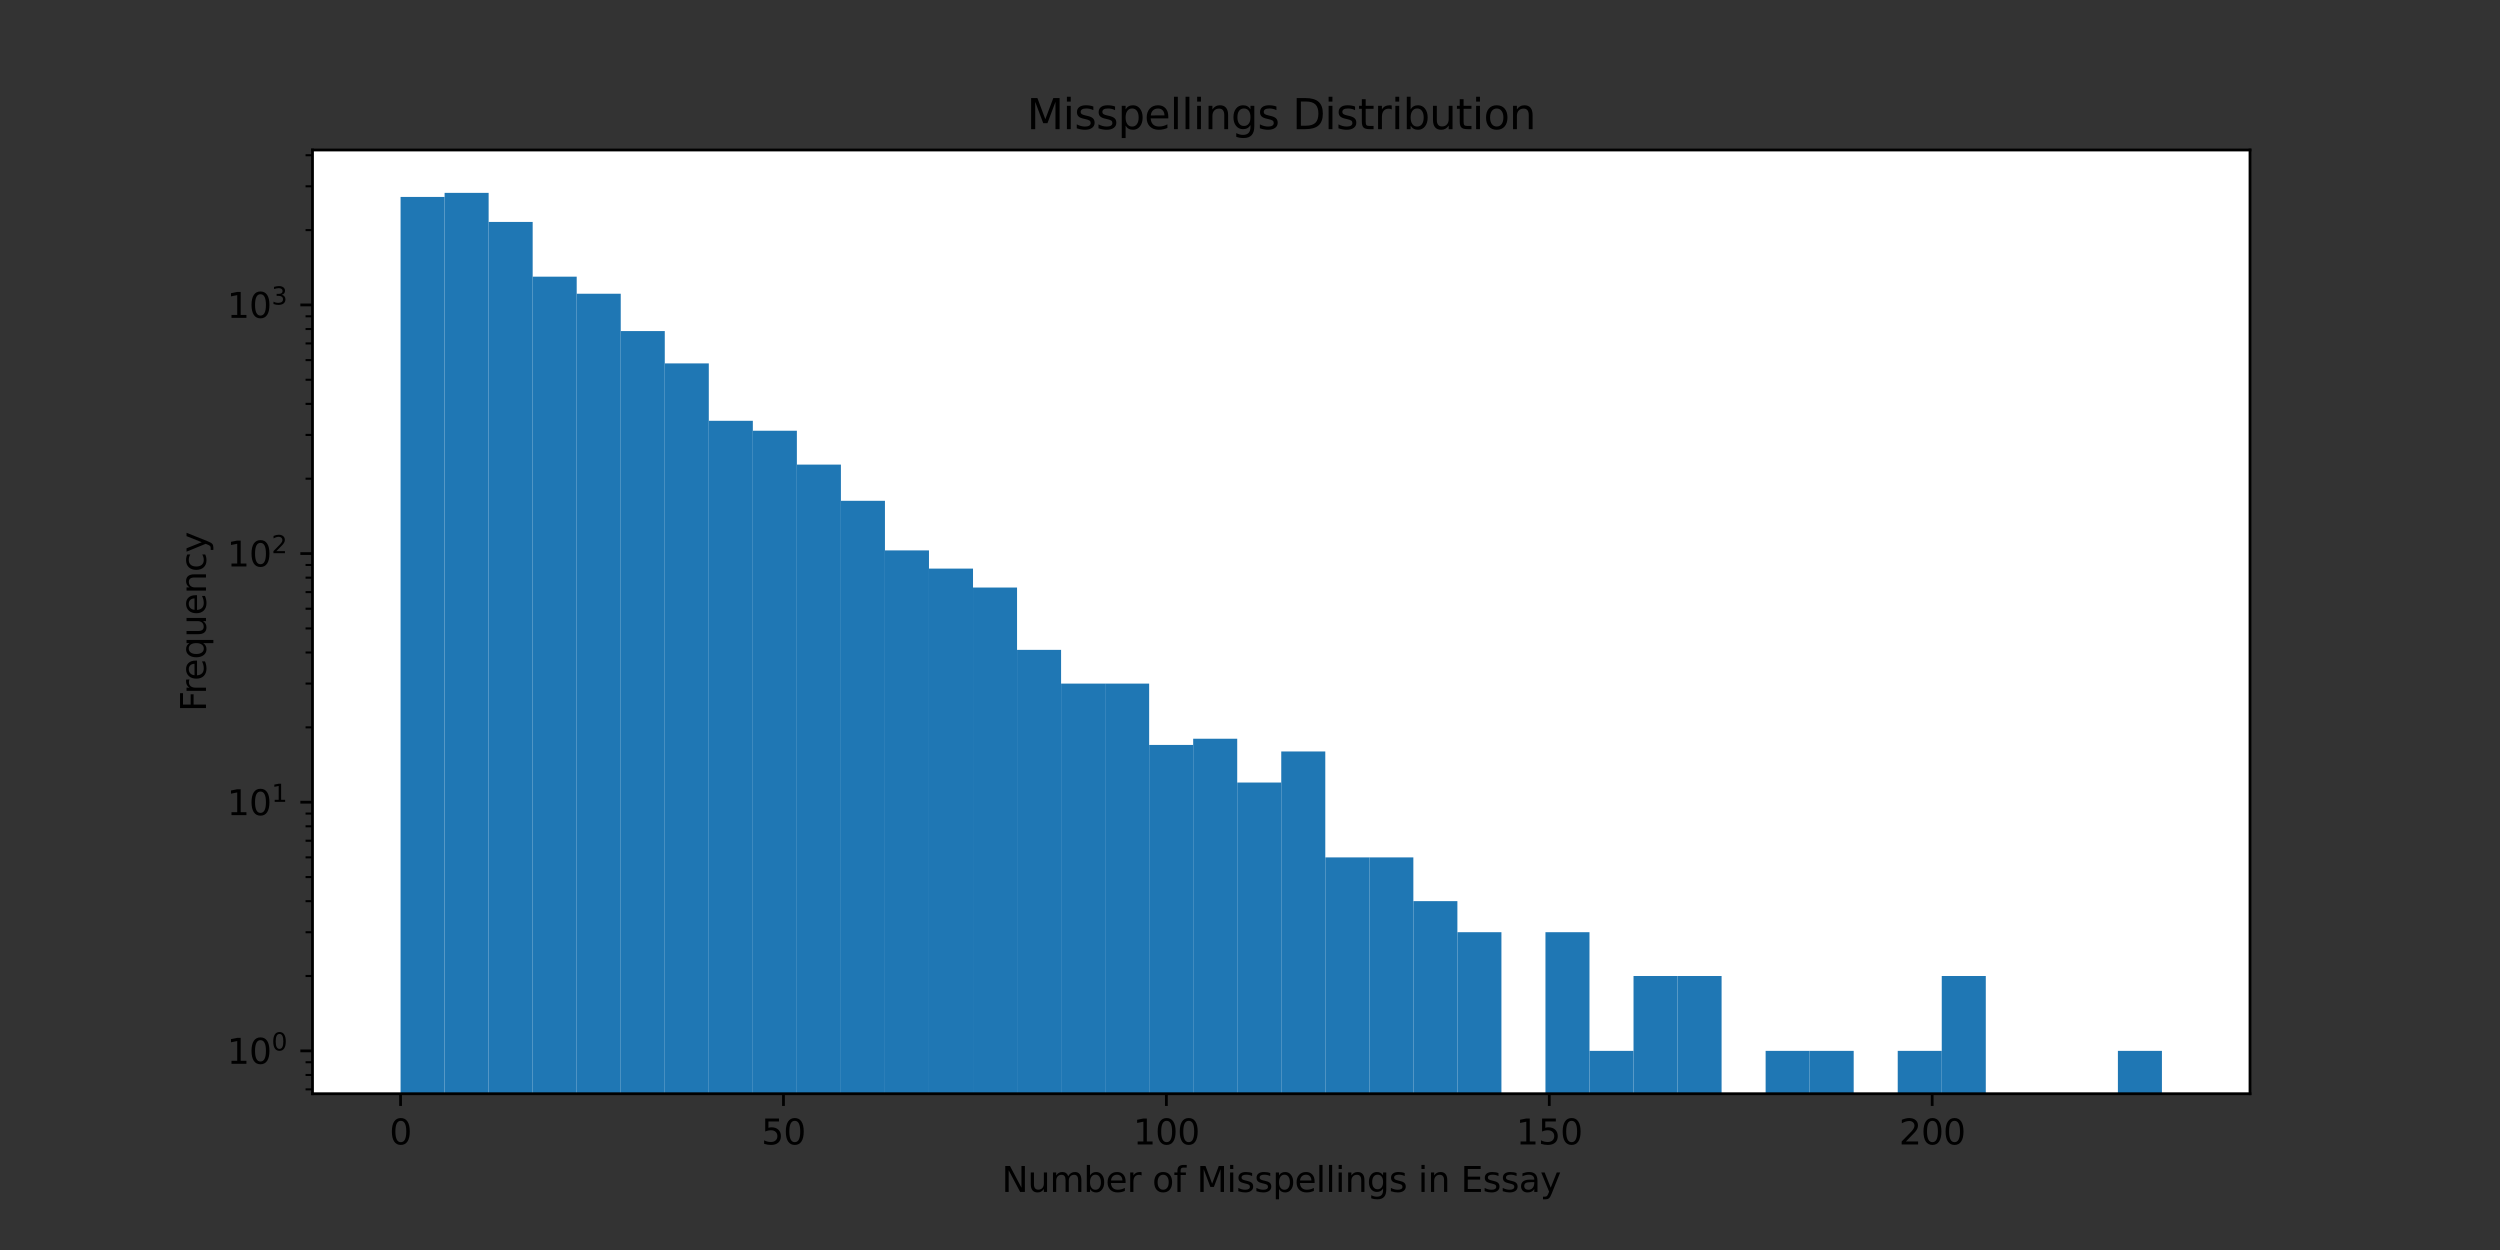 <?xml version="1.0" encoding="utf-8" standalone="no"?>
<!DOCTYPE svg PUBLIC "-//W3C//DTD SVG 1.1//EN"
  "http://www.w3.org/Graphics/SVG/1.1/DTD/svg11.dtd">
<svg height="360pt" version="1.1" viewBox="0 0 720 360" width="720pt" xmlns="http://www.w3.org/2000/svg" xmlns:xlink="http://www.w3.org/1999/xlink">
 <rect x="0" y="0" width="720" height="360" fill="#333333" stroke="none"/>
 <defs>
  <style type="text/css">*{stroke-linecap:butt;stroke-linejoin:round;}</style>
 </defs>
 <g id="figure_1">
  <g id="patch_1">
   <path d="M 0 360 
L 720 360 
L 720 0 
L 0 0 
z
" style="fill:none;"/>
  </g>
  <g id="axes_1">
   <g id="patch_2">
    <path d="M 90 315 
L 648 315 
L 648 43.2 
L 90 43.2 
z
" style="fill:#ffffff;"/>
   </g>
   <g id="patch_3">
    <path clip-path="url(#p62c3846554)" d="M 115.364 71911.637 
L 128.045 71911.637 
L 128.045 56.722 
L 115.364 56.722 
z
" style="fill:#1f77b4;"/>
   </g>
   <g id="patch_4">
    <path clip-path="url(#p62c3846554)" d="M 128.045 71911.637 
L 140.727 71911.637 
L 140.727 55.555 
L 128.045 55.555 
z
" style="fill:#1f77b4;"/>
   </g>
   <g id="patch_5">
    <path clip-path="url(#p62c3846554)" d="M 140.727 71911.637 
L 153.409 71911.637 
L 153.409 63.926 
L 140.727 63.926 
z
" style="fill:#1f77b4;"/>
   </g>
   <g id="patch_6">
    <path clip-path="url(#p62c3846554)" d="M 153.409 71911.637 
L 166.091 71911.637 
L 166.091 79.683 
L 153.409 79.683 
z
" style="fill:#1f77b4;"/>
   </g>
   <g id="patch_7">
    <path clip-path="url(#p62c3846554)" d="M 166.091 71911.637 
L 178.773 71911.637 
L 178.773 84.601 
L 166.091 84.601 
z
" style="fill:#1f77b4;"/>
   </g>
   <g id="patch_8">
    <path clip-path="url(#p62c3846554)" d="M 178.773 71911.637 
L 191.455 71911.637 
L 191.455 95.347 
L 178.773 95.347 
z
" style="fill:#1f77b4;"/>
   </g>
   <g id="patch_9">
    <path clip-path="url(#p62c3846554)" d="M 191.455 71911.637 
L 204.136 71911.637 
L 204.136 104.652 
L 191.455 104.652 
z
" style="fill:#1f77b4;"/>
   </g>
   <g id="patch_10">
    <path clip-path="url(#p62c3846554)" d="M 204.136 71911.637 
L 216.818 71911.637 
L 216.818 121.186 
L 204.136 121.186 
z
" style="fill:#1f77b4;"/>
   </g>
   <g id="patch_11">
    <path clip-path="url(#p62c3846554)" d="M 216.818 71911.637 
L 229.5 71911.637 
L 229.5 124.042 
L 216.818 124.042 
z
" style="fill:#1f77b4;"/>
   </g>
   <g id="patch_12">
    <path clip-path="url(#p62c3846554)" d="M 229.5 71911.637 
L 242.182 71911.637 
L 242.182 133.796 
L 229.5 133.796 
z
" style="fill:#1f77b4;"/>
   </g>
   <g id="patch_13">
    <path clip-path="url(#p62c3846554)" d="M 242.182 71911.637 
L 254.864 71911.637 
L 254.864 144.233 
L 242.182 144.233 
z
" style="fill:#1f77b4;"/>
   </g>
   <g id="patch_14">
    <path clip-path="url(#p62c3846554)" d="M 254.864 71911.637 
L 267.545 71911.637 
L 267.545 158.508 
L 254.864 158.508 
z
" style="fill:#1f77b4;"/>
   </g>
   <g id="patch_15">
    <path clip-path="url(#p62c3846554)" d="M 267.545 71911.637 
L 280.227 71911.637 
L 280.227 163.758 
L 267.545 163.758 
z
" style="fill:#1f77b4;"/>
   </g>
   <g id="patch_16">
    <path clip-path="url(#p62c3846554)" d="M 280.227 71911.637 
L 292.909 71911.637 
L 292.909 169.215 
L 280.227 169.215 
z
" style="fill:#1f77b4;"/>
   </g>
   <g id="patch_17">
    <path clip-path="url(#p62c3846554)" d="M 292.909 71911.637 
L 305.591 71911.637 
L 305.591 187.156 
L 292.909 187.156 
z
" style="fill:#1f77b4;"/>
   </g>
   <g id="patch_18">
    <path clip-path="url(#p62c3846554)" d="M 305.591 71911.637 
L 318.273 71911.637 
L 318.273 196.87 
L 305.591 196.87 
z
" style="fill:#1f77b4;"/>
   </g>
   <g id="patch_19">
    <path clip-path="url(#p62c3846554)" d="M 318.273 71911.637 
L 330.955 71911.637 
L 330.955 196.87 
L 318.273 196.87 
z
" style="fill:#1f77b4;"/>
   </g>
   <g id="patch_20">
    <path clip-path="url(#p62c3846554)" d="M 330.955 71911.637 
L 343.636 71911.637 
L 343.636 214.534 
L 330.955 214.534 
z
" style="fill:#1f77b4;"/>
   </g>
   <g id="patch_21">
    <path clip-path="url(#p62c3846554)" d="M 343.636 71911.637 
L 356.318 71911.637 
L 356.318 212.757 
L 343.636 212.757 
z
" style="fill:#1f77b4;"/>
   </g>
   <g id="patch_22">
    <path clip-path="url(#p62c3846554)" d="M 356.318 71911.637 
L 369 71911.637 
L 369 225.366 
L 356.318 225.366 
z
" style="fill:#1f77b4;"/>
   </g>
   <g id="patch_23">
    <path clip-path="url(#p62c3846554)" d="M 369 71911.637 
L 381.682 71911.637 
L 381.682 216.42 
L 369 216.42 
z
" style="fill:#1f77b4;"/>
   </g>
   <g id="patch_24">
    <path clip-path="url(#p62c3846554)" d="M 381.682 71911.637 
L 394.364 71911.637 
L 394.364 246.923 
L 381.682 246.923 
z
" style="fill:#1f77b4;"/>
   </g>
   <g id="patch_25">
    <path clip-path="url(#p62c3846554)" d="M 394.364 71911.637 
L 407.045 71911.637 
L 407.045 246.923 
L 394.364 246.923 
z
" style="fill:#1f77b4;"/>
   </g>
   <g id="patch_26">
    <path clip-path="url(#p62c3846554)" d="M 407.045 71911.637 
L 419.727 71911.637 
L 419.727 259.533 
L 407.045 259.533 
z
" style="fill:#1f77b4;"/>
   </g>
   <g id="patch_27">
    <path clip-path="url(#p62c3846554)" d="M 419.727 71911.637 
L 432.409 71911.637 
L 432.409 268.479 
L 419.727 268.479 
z
" style="fill:#1f77b4;"/>
   </g>
   <g id="patch_28">
    <path clip-path="url(#p62c3846554)" d="M 432.409 71911.637 
L 445.091 71911.637 
L 445.091 71911.637 
L 432.409 71911.637 
z
" style="fill:#1f77b4;"/>
   </g>
   <g id="patch_29">
    <path clip-path="url(#p62c3846554)" d="M 445.091 71911.637 
L 457.773 71911.637 
L 457.773 268.479 
L 445.091 268.479 
z
" style="fill:#1f77b4;"/>
   </g>
   <g id="patch_30">
    <path clip-path="url(#p62c3846554)" d="M 457.773 71911.637 
L 470.455 71911.637 
L 470.455 302.645 
L 457.773 302.645 
z
" style="fill:#1f77b4;"/>
   </g>
   <g id="patch_31">
    <path clip-path="url(#p62c3846554)" d="M 470.455 71911.637 
L 483.136 71911.637 
L 483.136 281.089 
L 470.455 281.089 
z
" style="fill:#1f77b4;"/>
   </g>
   <g id="patch_32">
    <path clip-path="url(#p62c3846554)" d="M 483.136 71911.637 
L 495.818 71911.637 
L 495.818 281.089 
L 483.136 281.089 
z
" style="fill:#1f77b4;"/>
   </g>
   <g id="patch_33">
    <path clip-path="url(#p62c3846554)" d="M 495.818 71911.637 
L 508.5 71911.637 
L 508.5 71911.637 
L 495.818 71911.637 
z
" style="fill:#1f77b4;"/>
   </g>
   <g id="patch_34">
    <path clip-path="url(#p62c3846554)" d="M 508.5 71911.637 
L 521.182 71911.637 
L 521.182 302.645 
L 508.5 302.645 
z
" style="fill:#1f77b4;"/>
   </g>
   <g id="patch_35">
    <path clip-path="url(#p62c3846554)" d="M 521.182 71911.637 
L 533.864 71911.637 
L 533.864 302.645 
L 521.182 302.645 
z
" style="fill:#1f77b4;"/>
   </g>
   <g id="patch_36">
    <path clip-path="url(#p62c3846554)" d="M 533.864 71911.637 
L 546.545 71911.637 
L 546.545 71911.637 
L 533.864 71911.637 
z
" style="fill:#1f77b4;"/>
   </g>
   <g id="patch_37">
    <path clip-path="url(#p62c3846554)" d="M 546.545 71911.637 
L 559.227 71911.637 
L 559.227 302.645 
L 546.545 302.645 
z
" style="fill:#1f77b4;"/>
   </g>
   <g id="patch_38">
    <path clip-path="url(#p62c3846554)" d="M 559.227 71911.637 
L 571.909 71911.637 
L 571.909 281.089 
L 559.227 281.089 
z
" style="fill:#1f77b4;"/>
   </g>
   <g id="patch_39">
    <path clip-path="url(#p62c3846554)" d="M 571.909 71911.637 
L 584.591 71911.637 
L 584.591 71911.637 
L 571.909 71911.637 
z
" style="fill:#1f77b4;"/>
   </g>
   <g id="patch_40">
    <path clip-path="url(#p62c3846554)" d="M 584.591 71911.637 
L 597.273 71911.637 
L 597.273 71911.637 
L 584.591 71911.637 
z
" style="fill:#1f77b4;"/>
   </g>
   <g id="patch_41">
    <path clip-path="url(#p62c3846554)" d="M 597.273 71911.637 
L 609.955 71911.637 
L 609.955 71911.637 
L 597.273 71911.637 
z
" style="fill:#1f77b4;"/>
   </g>
   <g id="patch_42">
    <path clip-path="url(#p62c3846554)" d="M 609.955 71911.637 
L 622.636 71911.637 
L 622.636 302.645 
L 609.955 302.645 
z
" style="fill:#1f77b4;"/>
   </g>
   <g id="matplotlib.axis_1">
    <g id="xtick_1">
     <g id="line2d_1">
      <defs>
       <path d="M 0 0 
L 0 3.5 
" id="m72b7b1144b" style="stroke:#000000;stroke-width:0.8;"/>
      </defs>
      <g>
       <use style="stroke:#000000;stroke-width:0.8;" x="115.364" xlink:href="#m72b7b1144b" y="315"/>
      </g>
     </g>
     <g id="text_1">
      <!-- 0 -->
      <g transform="translate(112.182 329.598)scale(0.1 -0.1)">
       <defs>
        <path d="M 2034 4250 
Q 1547 4250 1301 3770 
Q 1056 3291 1056 2328 
Q 1056 1369 1301 889 
Q 1547 409 2034 409 
Q 2525 409 2770 889 
Q 3016 1369 3016 2328 
Q 3016 3291 2770 3770 
Q 2525 4250 2034 4250 
z
M 2034 4750 
Q 2819 4750 3233 4129 
Q 3647 3509 3647 2328 
Q 3647 1150 3233 529 
Q 2819 -91 2034 -91 
Q 1250 -91 836 529 
Q 422 1150 422 2328 
Q 422 3509 836 4129 
Q 1250 4750 2034 4750 
z
" id="DejaVuSans-30" transform="scale(0.016)"/>
       </defs>
       <use xlink:href="#DejaVuSans-30"/>
      </g>
     </g>
    </g>
    <g id="xtick_2">
     <g id="line2d_2">
      <g>
       <use style="stroke:#000000;stroke-width:0.8;" x="225.64" xlink:href="#m72b7b1144b" y="315"/>
      </g>
     </g>
     <g id="text_2">
      <!-- 50 -->
      <g transform="translate(219.278 329.598)scale(0.1 -0.1)">
       <defs>
        <path d="M 691 4666 
L 3169 4666 
L 3169 4134 
L 1269 4134 
L 1269 2991 
Q 1406 3038 1543 3061 
Q 1681 3084 1819 3084 
Q 2600 3084 3056 2656 
Q 3513 2228 3513 1497 
Q 3513 744 3044 326 
Q 2575 -91 1722 -91 
Q 1428 -91 1123 -41 
Q 819 9 494 109 
L 494 744 
Q 775 591 1075 516 
Q 1375 441 1709 441 
Q 2250 441 2565 725 
Q 2881 1009 2881 1497 
Q 2881 1984 2565 2268 
Q 2250 2553 1709 2553 
Q 1456 2553 1204 2497 
Q 953 2441 691 2322 
L 691 4666 
z
" id="DejaVuSans-35" transform="scale(0.016)"/>
       </defs>
       <use xlink:href="#DejaVuSans-35"/>
       <use x="63.623" xlink:href="#DejaVuSans-30"/>
      </g>
     </g>
    </g>
    <g id="xtick_3">
     <g id="line2d_3">
      <g>
       <use style="stroke:#000000;stroke-width:0.8;" x="335.917" xlink:href="#m72b7b1144b" y="315"/>
      </g>
     </g>
     <g id="text_3">
      <!-- 100 -->
      <g transform="translate(326.373 329.598)scale(0.1 -0.1)">
       <defs>
        <path d="M 794 531 
L 1825 531 
L 1825 4091 
L 703 3866 
L 703 4441 
L 1819 4666 
L 2450 4666 
L 2450 531 
L 3481 531 
L 3481 0 
L 794 0 
L 794 531 
z
" id="DejaVuSans-31" transform="scale(0.016)"/>
       </defs>
       <use xlink:href="#DejaVuSans-31"/>
       <use x="63.623" xlink:href="#DejaVuSans-30"/>
       <use x="127.246" xlink:href="#DejaVuSans-30"/>
      </g>
     </g>
    </g>
    <g id="xtick_4">
     <g id="line2d_4">
      <g>
       <use style="stroke:#000000;stroke-width:0.8;" x="446.194" xlink:href="#m72b7b1144b" y="315"/>
      </g>
     </g>
     <g id="text_4">
      <!-- 150 -->
      <g transform="translate(436.65 329.598)scale(0.1 -0.1)">
       <use xlink:href="#DejaVuSans-31"/>
       <use x="63.623" xlink:href="#DejaVuSans-35"/>
       <use x="127.246" xlink:href="#DejaVuSans-30"/>
      </g>
     </g>
    </g>
    <g id="xtick_5">
     <g id="line2d_5">
      <g>
       <use style="stroke:#000000;stroke-width:0.8;" x="556.47" xlink:href="#m72b7b1144b" y="315"/>
      </g>
     </g>
     <g id="text_5">
      <!-- 200 -->
      <g transform="translate(546.927 329.598)scale(0.1 -0.1)">
       <defs>
        <path d="M 1228 531 
L 3431 531 
L 3431 0 
L 469 0 
L 469 531 
Q 828 903 1448 1529 
Q 2069 2156 2228 2338 
Q 2531 2678 2651 2914 
Q 2772 3150 2772 3378 
Q 2772 3750 2511 3984 
Q 2250 4219 1831 4219 
Q 1534 4219 1204 4116 
Q 875 4013 500 3803 
L 500 4441 
Q 881 4594 1212 4672 
Q 1544 4750 1819 4750 
Q 2544 4750 2975 4387 
Q 3406 4025 3406 3419 
Q 3406 3131 3298 2873 
Q 3191 2616 2906 2266 
Q 2828 2175 2409 1742 
Q 1991 1309 1228 531 
z
" id="DejaVuSans-32" transform="scale(0.016)"/>
       </defs>
       <use xlink:href="#DejaVuSans-32"/>
       <use x="63.623" xlink:href="#DejaVuSans-30"/>
       <use x="127.246" xlink:href="#DejaVuSans-30"/>
      </g>
     </g>
    </g>
    <g id="text_6">
     <!-- Number of Misspellings in Essay -->
     <g transform="translate(288.51 343.277)scale(0.1 -0.1)">
      <defs>
       <path d="M 628 4666 
L 1478 4666 
L 3547 763 
L 3547 4666 
L 4159 4666 
L 4159 0 
L 3309 0 
L 1241 3903 
L 1241 0 
L 628 0 
L 628 4666 
z
" id="DejaVuSans-4e" transform="scale(0.016)"/>
       <path d="M 544 1381 
L 544 3500 
L 1119 3500 
L 1119 1403 
Q 1119 906 1312 657 
Q 1506 409 1894 409 
Q 2359 409 2629 706 
Q 2900 1003 2900 1516 
L 2900 3500 
L 3475 3500 
L 3475 0 
L 2900 0 
L 2900 538 
Q 2691 219 2414 64 
Q 2138 -91 1772 -91 
Q 1169 -91 856 284 
Q 544 659 544 1381 
z
M 1991 3584 
L 1991 3584 
z
" id="DejaVuSans-75" transform="scale(0.016)"/>
       <path d="M 3328 2828 
Q 3544 3216 3844 3400 
Q 4144 3584 4550 3584 
Q 5097 3584 5394 3201 
Q 5691 2819 5691 2113 
L 5691 0 
L 5113 0 
L 5113 2094 
Q 5113 2597 4934 2840 
Q 4756 3084 4391 3084 
Q 3944 3084 3684 2787 
Q 3425 2491 3425 1978 
L 3425 0 
L 2847 0 
L 2847 2094 
Q 2847 2600 2669 2842 
Q 2491 3084 2119 3084 
Q 1678 3084 1418 2786 
Q 1159 2488 1159 1978 
L 1159 0 
L 581 0 
L 581 3500 
L 1159 3500 
L 1159 2956 
Q 1356 3278 1631 3431 
Q 1906 3584 2284 3584 
Q 2666 3584 2933 3390 
Q 3200 3197 3328 2828 
z
" id="DejaVuSans-6d" transform="scale(0.016)"/>
       <path d="M 3116 1747 
Q 3116 2381 2855 2742 
Q 2594 3103 2138 3103 
Q 1681 3103 1420 2742 
Q 1159 2381 1159 1747 
Q 1159 1113 1420 752 
Q 1681 391 2138 391 
Q 2594 391 2855 752 
Q 3116 1113 3116 1747 
z
M 1159 2969 
Q 1341 3281 1617 3432 
Q 1894 3584 2278 3584 
Q 2916 3584 3314 3078 
Q 3713 2572 3713 1747 
Q 3713 922 3314 415 
Q 2916 -91 2278 -91 
Q 1894 -91 1617 61 
Q 1341 213 1159 525 
L 1159 0 
L 581 0 
L 581 4863 
L 1159 4863 
L 1159 2969 
z
" id="DejaVuSans-62" transform="scale(0.016)"/>
       <path d="M 3597 1894 
L 3597 1613 
L 953 1613 
Q 991 1019 1311 708 
Q 1631 397 2203 397 
Q 2534 397 2845 478 
Q 3156 559 3463 722 
L 3463 178 
Q 3153 47 2828 -22 
Q 2503 -91 2169 -91 
Q 1331 -91 842 396 
Q 353 884 353 1716 
Q 353 2575 817 3079 
Q 1281 3584 2069 3584 
Q 2775 3584 3186 3129 
Q 3597 2675 3597 1894 
z
M 3022 2063 
Q 3016 2534 2758 2815 
Q 2500 3097 2075 3097 
Q 1594 3097 1305 2825 
Q 1016 2553 972 2059 
L 3022 2063 
z
" id="DejaVuSans-65" transform="scale(0.016)"/>
       <path d="M 2631 2963 
Q 2534 3019 2420 3045 
Q 2306 3072 2169 3072 
Q 1681 3072 1420 2755 
Q 1159 2438 1159 1844 
L 1159 0 
L 581 0 
L 581 3500 
L 1159 3500 
L 1159 2956 
Q 1341 3275 1631 3429 
Q 1922 3584 2338 3584 
Q 2397 3584 2469 3576 
Q 2541 3569 2628 3553 
L 2631 2963 
z
" id="DejaVuSans-72" transform="scale(0.016)"/>
       <path id="DejaVuSans-20" transform="scale(0.016)"/>
       <path d="M 1959 3097 
Q 1497 3097 1228 2736 
Q 959 2375 959 1747 
Q 959 1119 1226 758 
Q 1494 397 1959 397 
Q 2419 397 2687 759 
Q 2956 1122 2956 1747 
Q 2956 2369 2687 2733 
Q 2419 3097 1959 3097 
z
M 1959 3584 
Q 2709 3584 3137 3096 
Q 3566 2609 3566 1747 
Q 3566 888 3137 398 
Q 2709 -91 1959 -91 
Q 1206 -91 779 398 
Q 353 888 353 1747 
Q 353 2609 779 3096 
Q 1206 3584 1959 3584 
z
" id="DejaVuSans-6f" transform="scale(0.016)"/>
       <path d="M 2375 4863 
L 2375 4384 
L 1825 4384 
Q 1516 4384 1395 4259 
Q 1275 4134 1275 3809 
L 1275 3500 
L 2222 3500 
L 2222 3053 
L 1275 3053 
L 1275 0 
L 697 0 
L 697 3053 
L 147 3053 
L 147 3500 
L 697 3500 
L 697 3744 
Q 697 4328 969 4595 
Q 1241 4863 1831 4863 
L 2375 4863 
z
" id="DejaVuSans-66" transform="scale(0.016)"/>
       <path d="M 628 4666 
L 1569 4666 
L 2759 1491 
L 3956 4666 
L 4897 4666 
L 4897 0 
L 4281 0 
L 4281 4097 
L 3078 897 
L 2444 897 
L 1241 4097 
L 1241 0 
L 628 0 
L 628 4666 
z
" id="DejaVuSans-4d" transform="scale(0.016)"/>
       <path d="M 603 3500 
L 1178 3500 
L 1178 0 
L 603 0 
L 603 3500 
z
M 603 4863 
L 1178 4863 
L 1178 4134 
L 603 4134 
L 603 4863 
z
" id="DejaVuSans-69" transform="scale(0.016)"/>
       <path d="M 2834 3397 
L 2834 2853 
Q 2591 2978 2328 3040 
Q 2066 3103 1784 3103 
Q 1356 3103 1142 2972 
Q 928 2841 928 2578 
Q 928 2378 1081 2264 
Q 1234 2150 1697 2047 
L 1894 2003 
Q 2506 1872 2764 1633 
Q 3022 1394 3022 966 
Q 3022 478 2636 193 
Q 2250 -91 1575 -91 
Q 1294 -91 989 -36 
Q 684 19 347 128 
L 347 722 
Q 666 556 975 473 
Q 1284 391 1588 391 
Q 1994 391 2212 530 
Q 2431 669 2431 922 
Q 2431 1156 2273 1281 
Q 2116 1406 1581 1522 
L 1381 1569 
Q 847 1681 609 1914 
Q 372 2147 372 2553 
Q 372 3047 722 3315 
Q 1072 3584 1716 3584 
Q 2034 3584 2315 3537 
Q 2597 3491 2834 3397 
z
" id="DejaVuSans-73" transform="scale(0.016)"/>
       <path d="M 1159 525 
L 1159 -1331 
L 581 -1331 
L 581 3500 
L 1159 3500 
L 1159 2969 
Q 1341 3281 1617 3432 
Q 1894 3584 2278 3584 
Q 2916 3584 3314 3078 
Q 3713 2572 3713 1747 
Q 3713 922 3314 415 
Q 2916 -91 2278 -91 
Q 1894 -91 1617 61 
Q 1341 213 1159 525 
z
M 3116 1747 
Q 3116 2381 2855 2742 
Q 2594 3103 2138 3103 
Q 1681 3103 1420 2742 
Q 1159 2381 1159 1747 
Q 1159 1113 1420 752 
Q 1681 391 2138 391 
Q 2594 391 2855 752 
Q 3116 1113 3116 1747 
z
" id="DejaVuSans-70" transform="scale(0.016)"/>
       <path d="M 603 4863 
L 1178 4863 
L 1178 0 
L 603 0 
L 603 4863 
z
" id="DejaVuSans-6c" transform="scale(0.016)"/>
       <path d="M 3513 2113 
L 3513 0 
L 2938 0 
L 2938 2094 
Q 2938 2591 2744 2837 
Q 2550 3084 2163 3084 
Q 1697 3084 1428 2787 
Q 1159 2491 1159 1978 
L 1159 0 
L 581 0 
L 581 3500 
L 1159 3500 
L 1159 2956 
Q 1366 3272 1645 3428 
Q 1925 3584 2291 3584 
Q 2894 3584 3203 3211 
Q 3513 2838 3513 2113 
z
" id="DejaVuSans-6e" transform="scale(0.016)"/>
       <path d="M 2906 1791 
Q 2906 2416 2648 2759 
Q 2391 3103 1925 3103 
Q 1463 3103 1205 2759 
Q 947 2416 947 1791 
Q 947 1169 1205 825 
Q 1463 481 1925 481 
Q 2391 481 2648 825 
Q 2906 1169 2906 1791 
z
M 3481 434 
Q 3481 -459 3084 -895 
Q 2688 -1331 1869 -1331 
Q 1566 -1331 1297 -1286 
Q 1028 -1241 775 -1147 
L 775 -588 
Q 1028 -725 1275 -790 
Q 1522 -856 1778 -856 
Q 2344 -856 2625 -561 
Q 2906 -266 2906 331 
L 2906 616 
Q 2728 306 2450 153 
Q 2172 0 1784 0 
Q 1141 0 747 490 
Q 353 981 353 1791 
Q 353 2603 747 3093 
Q 1141 3584 1784 3584 
Q 2172 3584 2450 3431 
Q 2728 3278 2906 2969 
L 2906 3500 
L 3481 3500 
L 3481 434 
z
" id="DejaVuSans-67" transform="scale(0.016)"/>
       <path d="M 628 4666 
L 3578 4666 
L 3578 4134 
L 1259 4134 
L 1259 2753 
L 3481 2753 
L 3481 2222 
L 1259 2222 
L 1259 531 
L 3634 531 
L 3634 0 
L 628 0 
L 628 4666 
z
" id="DejaVuSans-45" transform="scale(0.016)"/>
       <path d="M 2194 1759 
Q 1497 1759 1228 1600 
Q 959 1441 959 1056 
Q 959 750 1161 570 
Q 1363 391 1709 391 
Q 2188 391 2477 730 
Q 2766 1069 2766 1631 
L 2766 1759 
L 2194 1759 
z
M 3341 1997 
L 3341 0 
L 2766 0 
L 2766 531 
Q 2569 213 2275 61 
Q 1981 -91 1556 -91 
Q 1019 -91 701 211 
Q 384 513 384 1019 
Q 384 1609 779 1909 
Q 1175 2209 1959 2209 
L 2766 2209 
L 2766 2266 
Q 2766 2663 2505 2880 
Q 2244 3097 1772 3097 
Q 1472 3097 1187 3025 
Q 903 2953 641 2809 
L 641 3341 
Q 956 3463 1253 3523 
Q 1550 3584 1831 3584 
Q 2591 3584 2966 3190 
Q 3341 2797 3341 1997 
z
" id="DejaVuSans-61" transform="scale(0.016)"/>
       <path d="M 2059 -325 
Q 1816 -950 1584 -1140 
Q 1353 -1331 966 -1331 
L 506 -1331 
L 506 -850 
L 844 -850 
Q 1081 -850 1212 -737 
Q 1344 -625 1503 -206 
L 1606 56 
L 191 3500 
L 800 3500 
L 1894 763 
L 2988 3500 
L 3597 3500 
L 2059 -325 
z
" id="DejaVuSans-79" transform="scale(0.016)"/>
      </defs>
      <use xlink:href="#DejaVuSans-4e"/>
      <use x="74.805" xlink:href="#DejaVuSans-75"/>
      <use x="138.184" xlink:href="#DejaVuSans-6d"/>
      <use x="235.596" xlink:href="#DejaVuSans-62"/>
      <use x="299.072" xlink:href="#DejaVuSans-65"/>
      <use x="360.596" xlink:href="#DejaVuSans-72"/>
      <use x="401.709" xlink:href="#DejaVuSans-20"/>
      <use x="433.496" xlink:href="#DejaVuSans-6f"/>
      <use x="494.678" xlink:href="#DejaVuSans-66"/>
      <use x="529.883" xlink:href="#DejaVuSans-20"/>
      <use x="561.67" xlink:href="#DejaVuSans-4d"/>
      <use x="647.949" xlink:href="#DejaVuSans-69"/>
      <use x="675.732" xlink:href="#DejaVuSans-73"/>
      <use x="727.832" xlink:href="#DejaVuSans-73"/>
      <use x="779.932" xlink:href="#DejaVuSans-70"/>
      <use x="843.408" xlink:href="#DejaVuSans-65"/>
      <use x="904.932" xlink:href="#DejaVuSans-6c"/>
      <use x="932.715" xlink:href="#DejaVuSans-6c"/>
      <use x="960.498" xlink:href="#DejaVuSans-69"/>
      <use x="988.281" xlink:href="#DejaVuSans-6e"/>
      <use x="1051.66" xlink:href="#DejaVuSans-67"/>
      <use x="1115.137" xlink:href="#DejaVuSans-73"/>
      <use x="1167.236" xlink:href="#DejaVuSans-20"/>
      <use x="1199.023" xlink:href="#DejaVuSans-69"/>
      <use x="1226.807" xlink:href="#DejaVuSans-6e"/>
      <use x="1290.186" xlink:href="#DejaVuSans-20"/>
      <use x="1321.973" xlink:href="#DejaVuSans-45"/>
      <use x="1385.156" xlink:href="#DejaVuSans-73"/>
      <use x="1437.256" xlink:href="#DejaVuSans-73"/>
      <use x="1489.355" xlink:href="#DejaVuSans-61"/>
      <use x="1550.635" xlink:href="#DejaVuSans-79"/>
     </g>
    </g>
   </g>
   <g id="matplotlib.axis_2">
    <g id="ytick_1">
     <g id="line2d_6">
      <defs>
       <path d="M 0 0 
L -3.5 0 
" id="mb4028cc6ec" style="stroke:#000000;stroke-width:0.8;"/>
      </defs>
      <g>
       <use style="stroke:#000000;stroke-width:0.8;" x="90" xlink:href="#mb4028cc6ec" y="302.645"/>
      </g>
     </g>
     <g id="text_7">
      <!-- $\mathdefault{10^{0}}$ -->
      <g transform="translate(65.4 306.445)scale(0.1 -0.1)">
       <use transform="translate(0 0.766)" xlink:href="#DejaVuSans-31"/>
       <use transform="translate(63.623 0.766)" xlink:href="#DejaVuSans-30"/>
       <use transform="translate(128.203 39.047)scale(0.7)" xlink:href="#DejaVuSans-30"/>
      </g>
     </g>
    </g>
    <g id="ytick_2">
     <g id="line2d_7">
      <g>
       <use style="stroke:#000000;stroke-width:0.8;" x="90" xlink:href="#mb4028cc6ec" y="231.036"/>
      </g>
     </g>
     <g id="text_8">
      <!-- $\mathdefault{10^{1}}$ -->
      <g transform="translate(65.4 234.836)scale(0.1 -0.1)">
       <use transform="translate(0 0.684)" xlink:href="#DejaVuSans-31"/>
       <use transform="translate(63.623 0.684)" xlink:href="#DejaVuSans-30"/>
       <use transform="translate(128.203 38.966)scale(0.7)" xlink:href="#DejaVuSans-31"/>
      </g>
     </g>
    </g>
    <g id="ytick_3">
     <g id="line2d_8">
      <g>
       <use style="stroke:#000000;stroke-width:0.8;" x="90" xlink:href="#mb4028cc6ec" y="159.427"/>
      </g>
     </g>
     <g id="text_9">
      <!-- $\mathdefault{10^{2}}$ -->
      <g transform="translate(65.4 163.227)scale(0.1 -0.1)">
       <use transform="translate(0 0.766)" xlink:href="#DejaVuSans-31"/>
       <use transform="translate(63.623 0.766)" xlink:href="#DejaVuSans-30"/>
       <use transform="translate(128.203 39.047)scale(0.7)" xlink:href="#DejaVuSans-32"/>
      </g>
     </g>
    </g>
    <g id="ytick_4">
     <g id="line2d_9">
      <g>
       <use style="stroke:#000000;stroke-width:0.8;" x="90" xlink:href="#mb4028cc6ec" y="87.818"/>
      </g>
     </g>
     <g id="text_10">
      <!-- $\mathdefault{10^{3}}$ -->
      <g transform="translate(65.4 91.618)scale(0.1 -0.1)">
       <defs>
        <path d="M 2597 2516 
Q 3050 2419 3304 2112 
Q 3559 1806 3559 1356 
Q 3559 666 3084 287 
Q 2609 -91 1734 -91 
Q 1441 -91 1130 -33 
Q 819 25 488 141 
L 488 750 
Q 750 597 1062 519 
Q 1375 441 1716 441 
Q 2309 441 2620 675 
Q 2931 909 2931 1356 
Q 2931 1769 2642 2001 
Q 2353 2234 1838 2234 
L 1294 2234 
L 1294 2753 
L 1863 2753 
Q 2328 2753 2575 2939 
Q 2822 3125 2822 3475 
Q 2822 3834 2567 4026 
Q 2313 4219 1838 4219 
Q 1578 4219 1281 4162 
Q 984 4106 628 3988 
L 628 4550 
Q 988 4650 1302 4700 
Q 1616 4750 1894 4750 
Q 2613 4750 3031 4423 
Q 3450 4097 3450 3541 
Q 3450 3153 3228 2886 
Q 3006 2619 2597 2516 
z
" id="DejaVuSans-33" transform="scale(0.016)"/>
       </defs>
       <use transform="translate(0 0.766)" xlink:href="#DejaVuSans-31"/>
       <use transform="translate(63.623 0.766)" xlink:href="#DejaVuSans-30"/>
       <use transform="translate(128.203 39.047)scale(0.7)" xlink:href="#DejaVuSans-33"/>
      </g>
     </g>
    </g>
    <g id="ytick_5">
     <g id="line2d_10">
      <defs>
       <path d="M 0 0 
L -2 0 
" id="mec2d3a4461" style="stroke:#000000;stroke-width:0.6;"/>
      </defs>
      <g>
       <use style="stroke:#000000;stroke-width:0.6;" x="90" xlink:href="#mec2d3a4461" y="313.738"/>
      </g>
     </g>
    </g>
    <g id="ytick_6">
     <g id="line2d_11">
      <g>
       <use style="stroke:#000000;stroke-width:0.6;" x="90" xlink:href="#mec2d3a4461" y="309.585"/>
      </g>
     </g>
    </g>
    <g id="ytick_7">
     <g id="line2d_12">
      <g>
       <use style="stroke:#000000;stroke-width:0.6;" x="90" xlink:href="#mec2d3a4461" y="305.922"/>
      </g>
     </g>
    </g>
    <g id="ytick_8">
     <g id="line2d_13">
      <g>
       <use style="stroke:#000000;stroke-width:0.6;" x="90" xlink:href="#mec2d3a4461" y="281.089"/>
      </g>
     </g>
    </g>
    <g id="ytick_9">
     <g id="line2d_14">
      <g>
       <use style="stroke:#000000;stroke-width:0.6;" x="90" xlink:href="#mec2d3a4461" y="268.479"/>
      </g>
     </g>
    </g>
    <g id="ytick_10">
     <g id="line2d_15">
      <g>
       <use style="stroke:#000000;stroke-width:0.6;" x="90" xlink:href="#mec2d3a4461" y="259.533"/>
      </g>
     </g>
    </g>
    <g id="ytick_11">
     <g id="line2d_16">
      <g>
       <use style="stroke:#000000;stroke-width:0.6;" x="90" xlink:href="#mec2d3a4461" y="252.593"/>
      </g>
     </g>
    </g>
    <g id="ytick_12">
     <g id="line2d_17">
      <g>
       <use style="stroke:#000000;stroke-width:0.6;" x="90" xlink:href="#mec2d3a4461" y="246.923"/>
      </g>
     </g>
    </g>
    <g id="ytick_13">
     <g id="line2d_18">
      <g>
       <use style="stroke:#000000;stroke-width:0.6;" x="90" xlink:href="#mec2d3a4461" y="242.129"/>
      </g>
     </g>
    </g>
    <g id="ytick_14">
     <g id="line2d_19">
      <g>
       <use style="stroke:#000000;stroke-width:0.6;" x="90" xlink:href="#mec2d3a4461" y="237.976"/>
      </g>
     </g>
    </g>
    <g id="ytick_15">
     <g id="line2d_20">
      <g>
       <use style="stroke:#000000;stroke-width:0.6;" x="90" xlink:href="#mec2d3a4461" y="234.313"/>
      </g>
     </g>
    </g>
    <g id="ytick_16">
     <g id="line2d_21">
      <g>
       <use style="stroke:#000000;stroke-width:0.6;" x="90" xlink:href="#mec2d3a4461" y="209.48"/>
      </g>
     </g>
    </g>
    <g id="ytick_17">
     <g id="line2d_22">
      <g>
       <use style="stroke:#000000;stroke-width:0.6;" x="90" xlink:href="#mec2d3a4461" y="196.87"/>
      </g>
     </g>
    </g>
    <g id="ytick_18">
     <g id="line2d_23">
      <g>
       <use style="stroke:#000000;stroke-width:0.6;" x="90" xlink:href="#mec2d3a4461" y="187.924"/>
      </g>
     </g>
    </g>
    <g id="ytick_19">
     <g id="line2d_24">
      <g>
       <use style="stroke:#000000;stroke-width:0.6;" x="90" xlink:href="#mec2d3a4461" y="180.984"/>
      </g>
     </g>
    </g>
    <g id="ytick_20">
     <g id="line2d_25">
      <g>
       <use style="stroke:#000000;stroke-width:0.6;" x="90" xlink:href="#mec2d3a4461" y="175.314"/>
      </g>
     </g>
    </g>
    <g id="ytick_21">
     <g id="line2d_26">
      <g>
       <use style="stroke:#000000;stroke-width:0.6;" x="90" xlink:href="#mec2d3a4461" y="170.52"/>
      </g>
     </g>
    </g>
    <g id="ytick_22">
     <g id="line2d_27">
      <g>
       <use style="stroke:#000000;stroke-width:0.6;" x="90" xlink:href="#mec2d3a4461" y="166.367"/>
      </g>
     </g>
    </g>
    <g id="ytick_23">
     <g id="line2d_28">
      <g>
       <use style="stroke:#000000;stroke-width:0.6;" x="90" xlink:href="#mec2d3a4461" y="162.704"/>
      </g>
     </g>
    </g>
    <g id="ytick_24">
     <g id="line2d_29">
      <g>
       <use style="stroke:#000000;stroke-width:0.6;" x="90" xlink:href="#mec2d3a4461" y="137.871"/>
      </g>
     </g>
    </g>
    <g id="ytick_25">
     <g id="line2d_30">
      <g>
       <use style="stroke:#000000;stroke-width:0.6;" x="90" xlink:href="#mec2d3a4461" y="125.261"/>
      </g>
     </g>
    </g>
    <g id="ytick_26">
     <g id="line2d_31">
      <g>
       <use style="stroke:#000000;stroke-width:0.6;" x="90" xlink:href="#mec2d3a4461" y="116.315"/>
      </g>
     </g>
    </g>
    <g id="ytick_27">
     <g id="line2d_32">
      <g>
       <use style="stroke:#000000;stroke-width:0.6;" x="90" xlink:href="#mec2d3a4461" y="109.375"/>
      </g>
     </g>
    </g>
    <g id="ytick_28">
     <g id="line2d_33">
      <g>
       <use style="stroke:#000000;stroke-width:0.6;" x="90" xlink:href="#mec2d3a4461" y="103.705"/>
      </g>
     </g>
    </g>
    <g id="ytick_29">
     <g id="line2d_34">
      <g>
       <use style="stroke:#000000;stroke-width:0.6;" x="90" xlink:href="#mec2d3a4461" y="98.911"/>
      </g>
     </g>
    </g>
    <g id="ytick_30">
     <g id="line2d_35">
      <g>
       <use style="stroke:#000000;stroke-width:0.6;" x="90" xlink:href="#mec2d3a4461" y="94.758"/>
      </g>
     </g>
    </g>
    <g id="ytick_31">
     <g id="line2d_36">
      <g>
       <use style="stroke:#000000;stroke-width:0.6;" x="90" xlink:href="#mec2d3a4461" y="91.095"/>
      </g>
     </g>
    </g>
    <g id="ytick_32">
     <g id="line2d_37">
      <g>
       <use style="stroke:#000000;stroke-width:0.6;" x="90" xlink:href="#mec2d3a4461" y="66.262"/>
      </g>
     </g>
    </g>
    <g id="ytick_33">
     <g id="line2d_38">
      <g>
       <use style="stroke:#000000;stroke-width:0.6;" x="90" xlink:href="#mec2d3a4461" y="53.652"/>
      </g>
     </g>
    </g>
    <g id="ytick_34">
     <g id="line2d_39">
      <g>
       <use style="stroke:#000000;stroke-width:0.6;" x="90" xlink:href="#mec2d3a4461" y="44.706"/>
      </g>
     </g>
    </g>
    <g id="text_11">
     <!-- Frequency -->
     <g transform="translate(59.32 204.93)rotate(-90)scale(0.1 -0.1)">
      <defs>
       <path d="M 628 4666 
L 3309 4666 
L 3309 4134 
L 1259 4134 
L 1259 2759 
L 3109 2759 
L 3109 2228 
L 1259 2228 
L 1259 0 
L 628 0 
L 628 4666 
z
" id="DejaVuSans-46" transform="scale(0.016)"/>
       <path d="M 947 1747 
Q 947 1113 1208 752 
Q 1469 391 1925 391 
Q 2381 391 2643 752 
Q 2906 1113 2906 1747 
Q 2906 2381 2643 2742 
Q 2381 3103 1925 3103 
Q 1469 3103 1208 2742 
Q 947 2381 947 1747 
z
M 2906 525 
Q 2725 213 2448 61 
Q 2172 -91 1784 -91 
Q 1150 -91 751 415 
Q 353 922 353 1747 
Q 353 2572 751 3078 
Q 1150 3584 1784 3584 
Q 2172 3584 2448 3432 
Q 2725 3281 2906 2969 
L 2906 3500 
L 3481 3500 
L 3481 -1331 
L 2906 -1331 
L 2906 525 
z
" id="DejaVuSans-71" transform="scale(0.016)"/>
       <path d="M 3122 3366 
L 3122 2828 
Q 2878 2963 2633 3030 
Q 2388 3097 2138 3097 
Q 1578 3097 1268 2742 
Q 959 2388 959 1747 
Q 959 1106 1268 751 
Q 1578 397 2138 397 
Q 2388 397 2633 464 
Q 2878 531 3122 666 
L 3122 134 
Q 2881 22 2623 -34 
Q 2366 -91 2075 -91 
Q 1284 -91 818 406 
Q 353 903 353 1747 
Q 353 2603 823 3093 
Q 1294 3584 2113 3584 
Q 2378 3584 2631 3529 
Q 2884 3475 3122 3366 
z
" id="DejaVuSans-63" transform="scale(0.016)"/>
      </defs>
      <use xlink:href="#DejaVuSans-46"/>
      <use x="50.27" xlink:href="#DejaVuSans-72"/>
      <use x="89.133" xlink:href="#DejaVuSans-65"/>
      <use x="150.656" xlink:href="#DejaVuSans-71"/>
      <use x="214.133" xlink:href="#DejaVuSans-75"/>
      <use x="277.512" xlink:href="#DejaVuSans-65"/>
      <use x="339.035" xlink:href="#DejaVuSans-6e"/>
      <use x="402.414" xlink:href="#DejaVuSans-63"/>
      <use x="457.395" xlink:href="#DejaVuSans-79"/>
     </g>
    </g>
   </g>
   <g id="patch_43">
    <path d="M 90 315 
L 90 43.2 
" style="fill:none;stroke:#000000;stroke-linecap:square;stroke-linejoin:miter;stroke-width:0.8;"/>
   </g>
   <g id="patch_44">
    <path d="M 648 315 
L 648 43.2 
" style="fill:none;stroke:#000000;stroke-linecap:square;stroke-linejoin:miter;stroke-width:0.8;"/>
   </g>
   <g id="patch_45">
    <path d="M 90 315 
L 648 315 
" style="fill:none;stroke:#000000;stroke-linecap:square;stroke-linejoin:miter;stroke-width:0.8;"/>
   </g>
   <g id="patch_46">
    <path d="M 90 43.2 
L 648 43.2 
" style="fill:none;stroke:#000000;stroke-linecap:square;stroke-linejoin:miter;stroke-width:0.8;"/>
   </g>
   <g id="text_12">
    <!-- Misspellings Distribution -->
    <g transform="translate(295.757 37.2)scale(0.12 -0.12)">
     <defs>
      <path d="M 1259 4147 
L 1259 519 
L 2022 519 
Q 2988 519 3436 956 
Q 3884 1394 3884 2338 
Q 3884 3275 3436 3711 
Q 2988 4147 2022 4147 
L 1259 4147 
z
M 628 4666 
L 1925 4666 
Q 3281 4666 3915 4102 
Q 4550 3538 4550 2338 
Q 4550 1131 3912 565 
Q 3275 0 1925 0 
L 628 0 
L 628 4666 
z
" id="DejaVuSans-44" transform="scale(0.016)"/>
      <path d="M 1172 4494 
L 1172 3500 
L 2356 3500 
L 2356 3053 
L 1172 3053 
L 1172 1153 
Q 1172 725 1289 603 
Q 1406 481 1766 481 
L 2356 481 
L 2356 0 
L 1766 0 
Q 1100 0 847 248 
Q 594 497 594 1153 
L 594 3053 
L 172 3053 
L 172 3500 
L 594 3500 
L 594 4494 
L 1172 4494 
z
" id="DejaVuSans-74" transform="scale(0.016)"/>
     </defs>
     <use xlink:href="#DejaVuSans-4d"/>
     <use x="86.279" xlink:href="#DejaVuSans-69"/>
     <use x="114.062" xlink:href="#DejaVuSans-73"/>
     <use x="166.162" xlink:href="#DejaVuSans-73"/>
     <use x="218.262" xlink:href="#DejaVuSans-70"/>
     <use x="281.738" xlink:href="#DejaVuSans-65"/>
     <use x="343.262" xlink:href="#DejaVuSans-6c"/>
     <use x="371.045" xlink:href="#DejaVuSans-6c"/>
     <use x="398.828" xlink:href="#DejaVuSans-69"/>
     <use x="426.611" xlink:href="#DejaVuSans-6e"/>
     <use x="489.99" xlink:href="#DejaVuSans-67"/>
     <use x="553.467" xlink:href="#DejaVuSans-73"/>
     <use x="605.566" xlink:href="#DejaVuSans-20"/>
     <use x="637.354" xlink:href="#DejaVuSans-44"/>
     <use x="714.355" xlink:href="#DejaVuSans-69"/>
     <use x="742.139" xlink:href="#DejaVuSans-73"/>
     <use x="794.238" xlink:href="#DejaVuSans-74"/>
     <use x="833.447" xlink:href="#DejaVuSans-72"/>
     <use x="874.561" xlink:href="#DejaVuSans-69"/>
     <use x="902.344" xlink:href="#DejaVuSans-62"/>
     <use x="965.82" xlink:href="#DejaVuSans-75"/>
     <use x="1029.199" xlink:href="#DejaVuSans-74"/>
     <use x="1068.408" xlink:href="#DejaVuSans-69"/>
     <use x="1096.191" xlink:href="#DejaVuSans-6f"/>
     <use x="1157.373" xlink:href="#DejaVuSans-6e"/>
    </g>
   </g>
  </g>
 </g>
 <defs>
  <clipPath id="p62c3846554">
   <rect height="271.8" width="558" x="90" y="43.2"/>
  </clipPath>
 </defs>
</svg>
